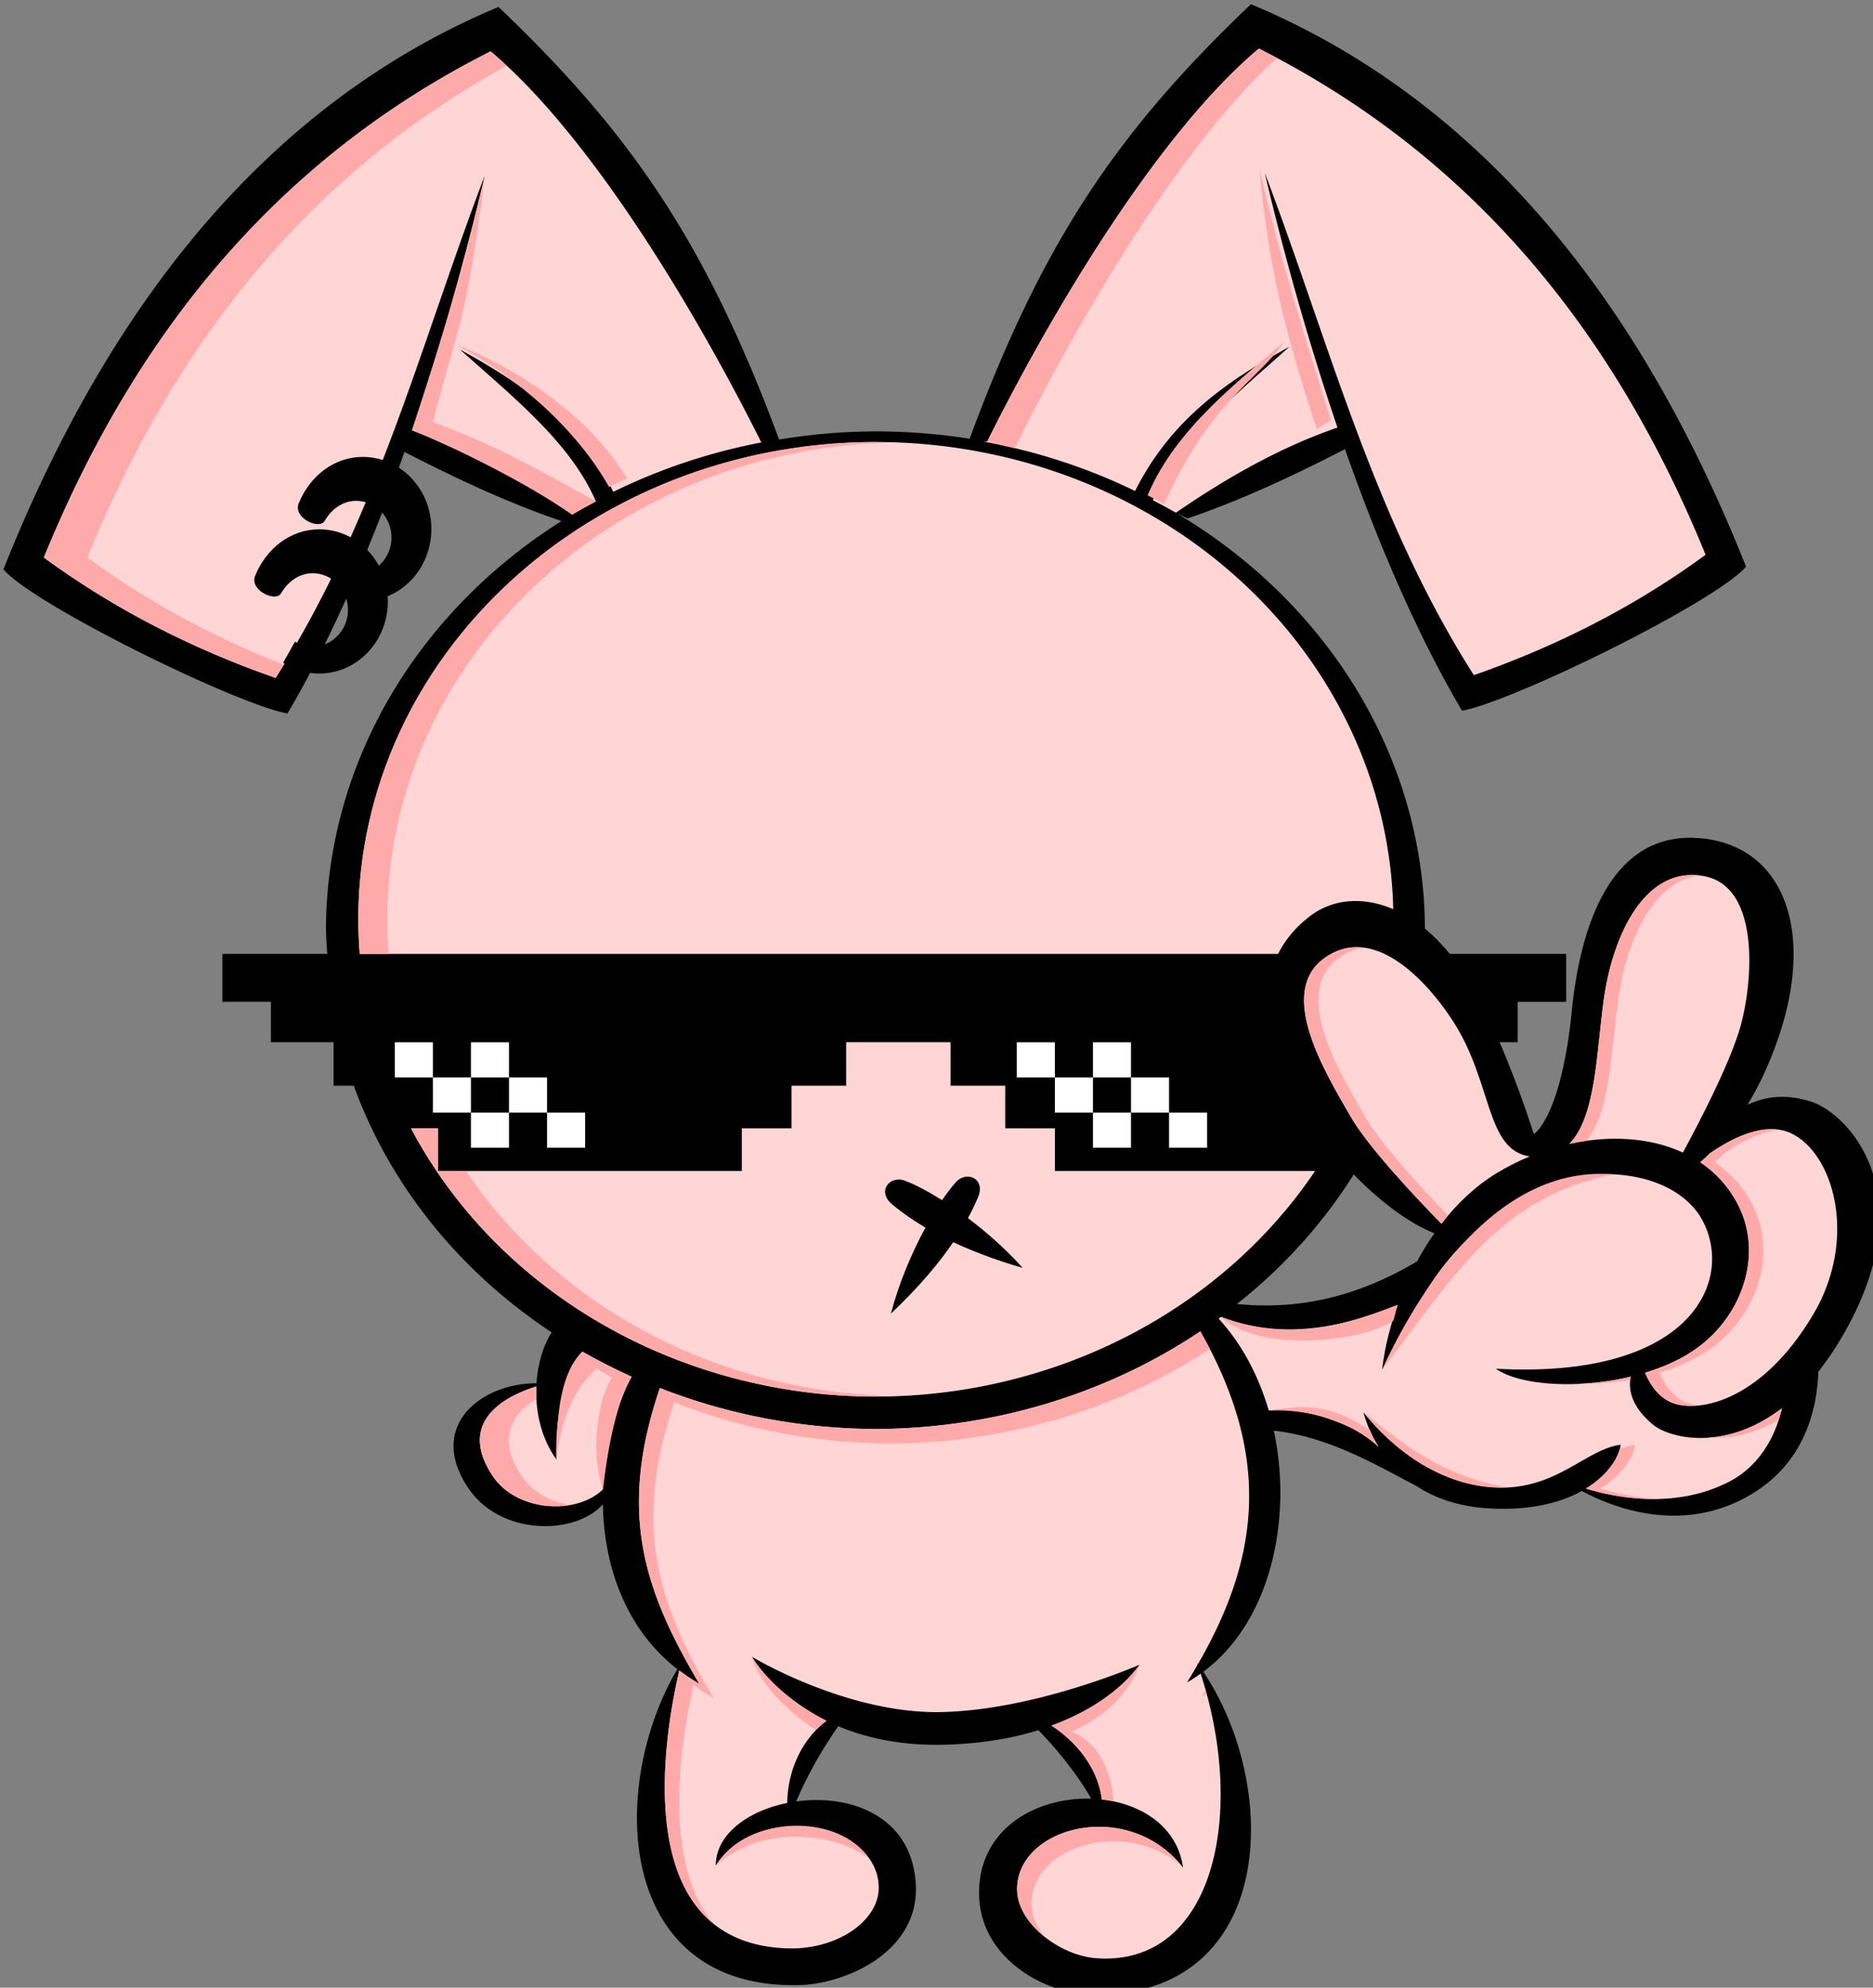 <?xml version="1.0" encoding="UTF-8" standalone="no"?>
<!-- Created with Inkscape (http://www.inkscape.org/) -->

<svg
   xmlns:dc="http://purl.org/dc/elements/1.1/"
   xmlns:cc="http://creativecommons.org/ns#"
   xmlns:rdf="http://www.w3.org/1999/02/22-rdf-syntax-ns#"
   xmlns:svg="http://www.w3.org/2000/svg"
   xmlns="http://www.w3.org/2000/svg"
   xmlns:sodipodi="http://sodipodi.sourceforge.net/DTD/sodipodi-0.dtd"
   xmlns:inkscape="http://www.inkscape.org/namespaces/inkscape"
   width="68.476mm"
   height="72.628mm"
   viewBox="0 0 68.476 72.628"
   version="1.1"
   id="svg8"
   inkscape:version="0.92.4 (unknown)"
   sodipodi:docname="pr-maneiro-logo.svg">
  <rect x="0" y="0" width="68.476" height="72.628" fill="#808080" stroke="none"/>
  <defs
     id="defs2">
    <inkscape:path-effect
       fuse_tolerance="0"
       vertical_pattern="false"
       prop_units="false"
       tang_offset="0"
       normal_offset="0"
       spacing="0"
       scale_y_rel="false"
       prop_scale="0.149"
       copytype="single_stretched"
       pattern="M 0,5 C 0,2.24 2.24,0 5,0 7.76,0 10,2.24 10,5 10,7.76 7.76,10 5,10 2.24,10 0,7.76 0,5 Z"
       is_visible="true"
       id="path-effect1020"
       effect="skeletal" />
    <inkscape:path-effect
       is_visible="true"
       id="path-effect1018"
       effect="spiro" />
    <inkscape:path-effect
       effect="skeletal"
       id="path-effect1014"
       is_visible="true"
       pattern="M 0,5 C 0,2.24 2.24,0 5,0 7.76,0 10,2.24 10,5 10,7.76 7.76,10 5,10 2.24,10 0,7.76 0,5 Z"
       copytype="single_stretched"
       prop_scale="0.149"
       scale_y_rel="false"
       spacing="0"
       normal_offset="0"
       tang_offset="0"
       prop_units="false"
       vertical_pattern="false"
       fuse_tolerance="0" />
    <inkscape:path-effect
       effect="spiro"
       id="path-effect1012"
       is_visible="true" />
    <inkscape:path-effect
       effect="skeletal"
       id="path-effect1007"
       is_visible="true"
       pattern="M 0,5 C 0,2.24 2.24,0 5,0 7.76,0 10,2.24 10,5 10,7.76 7.76,10 5,10 2.24,10 0,7.76 0,5 Z"
       copytype="single_stretched"
       prop_scale="0.142"
       scale_y_rel="false"
       spacing="0"
       normal_offset="0"
       tang_offset="0"
       prop_units="false"
       vertical_pattern="false"
       fuse_tolerance="0" />
    <inkscape:path-effect
       effect="spiro"
       id="path-effect1005"
       is_visible="true" />
  </defs>
  <sodipodi:namedview
     id="base"
     pagecolor="#ffffff"
     bordercolor="#666666"
     borderopacity="1.0"
     inkscape:pageopacity="0.0"
     inkscape:pageshadow="2"
     inkscape:zoom="2.0108464"
     inkscape:cx="-43.622519"
     inkscape:cy="136.0833"
     inkscape:document-units="mm"
     inkscape:current-layer="layer2"
     showgrid="false"
     inkscape:window-width="1920"
     inkscape:window-height="1027"
     inkscape:window-x="0"
     inkscape:window-y="0"
     inkscape:window-maximized="1"
     fit-margin-top="0"
     fit-margin-left="0"
     fit-margin-right="0"
     fit-margin-bottom="0" />
  <g
     inkscape:groupmode="layer"
     id="layer2"
     inkscape:label="draw"
     transform="translate(-79.629,-96.313)">
    <path
       style="opacity:1;fill:#000000;fill-opacity:1;stroke:none;stroke-width:1.002;stroke-linecap:round;stroke-linejoin:round;stroke-miterlimit:4;stroke-dasharray:none;paint-order:stroke fill markers"
       d="m 473.07,364.018 c -18.33,17.463 -28.72,32.623 -38.812,59.926 a 75.813,68.779 0 0 0 -12.988,-1.021 75.813,68.779 0 0 0 -13.297,1.129 c -10.06,-27.124 -20.444,-42.246 -38.711,-59.648 -31.495,13.185 -53.591,40.568 -68.301,77.553 4.24,4.913 32.178,18.615 39.186,19.865 6.354,-10.769 11.735,-23.542 16.139,-36.062 7.125,3.662 14.309,7.031 21.666,9.531 a 75.813,68.779 0 0 0 -32.494,56.412 75.813,68.779 0 0 0 0.18,3.27 h -14.473 v 6.605 h 6.695 v 5.572 h 8.65 v 5.996 h 2.783 a 75.813,68.779 0 0 0 27.299,34.012 c -1.162,1.808 -1.914,4.318 -2.088,7.02 -7.622,-0.032 -15.242,5.926 -9.35,14.535 4.46,6.515 14.709,6.427 18.506,2.143 0.143,8.495 3.111,17.168 10.275,22.736 -9.626,16.332 -8.429,44.126 16.771,43.564 6.471,-0.144 16.711,-4.597 16.119,-14.006 -0.59,-9.371 -9.082,-12.343 -16.49,-11.316 1.558,-3.725 3.724,-7.4 5.795,-10.375 3.863,1.619 8.778,2.732 14.902,2.545 5.059,-0.154 9.258,-0.926 12.711,-1.996 2.446,2.473 5.415,6.137 7.293,9.451 -7.384,-0.239 -15.265,3.933 -15.473,12.645 -0.225,9.425 9.376,14.407 15.848,14.414 25.255,0.026 25.75,-28.739 15.08,-44.566 9.196,-6.802 12.383,-20.869 9.732,-33.246 7.61,0.859 13.96,4.65 19.695,7.643 2.426,1.586 5.614,2.796 9.797,3.061 5.827,0.368 10.059,-0.755 12.992,-2.383 4.279,2.296 14.37,6.339 24.104,0.006 6.909,-4.496 8.383,-11.732 8.533,-16.455 1.453,-1.834 2.88,-3.997 4.248,-6.562 9.904,-18.576 -0.269,-29.085 -5.258,-30.676 -3.526,-1.125 -6.433,-0.686 -8.764,0.449 1.598,-2.641 3.137,-5.84 4.436,-9.773 4.827,-14.627 0.375,-26.084 -11.094,-27.004 -0.372,-0.03 -0.736,-0.047 -1.094,-0.051 -11.082,-0.123 -15.297,11.982 -16.49,23.914 -1.465,14.653 -5.232,16.955 -5.232,16.955 0,0 -1.901,-6.12 -4.721,-12.678 h 2.488 v -5.572 h 6.695 v -6.605 h -16.055 c -1.117,-1.356 -2.266,-2.528 -3.436,-3.486 a 75.813,68.779 0 0 0 -34.242,-57.27 l 1.504,0.707 c 7.374,-2.502 14.574,-5.879 21.715,-9.549 4.404,12.52 9.787,25.293 16.141,36.062 7.007,-1.251 34.946,-14.952 39.186,-19.865 -14.709,-36.985 -36.808,-64.367 -68.303,-77.553 z m 14.174,161.361 c 3.728,3.827 7.748,6.78 11.143,8.113 -0.877,1.248 -1.68,2.544 -2.398,3.875 -7.259,4.307 -15.299,6.831 -24.859,5.879 a 75.813,68.779 0 0 0 16.115,-17.867 z"
       transform="scale(0.265)"
       id="path2251"
       inkscape:export-xdpi="96"
       inkscape:export-ydpi="96"
       inkscape:connector-curvature="0" />
    <path
       style="opacity:1;fill:#ffd5d5;fill-opacity:1;stroke:none;stroke-width:1.002;stroke-linecap:round;stroke-linejoin:round;stroke-miterlimit:4;stroke-dasharray:none;paint-order:stroke fill markers"
       d="m 474.16,370.141 c 26.115,13.173 47.481,35.108 61.633,69.797 -9.558,7 -20.238,12.502 -31.973,16.6 -13.925,-21.875 -19.938,-45.842 -28.844,-69.254 2.229,9.497 5.589,22.07 10.033,35.117 -7.314,2.496 -14.757,6.546 -22.295,11.74 a 75.813,68.779 0 0 0 -3.178,-1.717 c 3.447,-8.223 11.479,-14.557 18.842,-21.168 -8.312,4.575 -16.232,9.813 -21.293,19.891 a 75.813,68.779 0 0 0 -20.973,-6.826 h 0.572 c 8.922,-17.908 23.528,-42.454 37.475,-54.18 z"
       transform="scale(0.265)"
       id="path2249"
       inkscape:export-xdpi="96"
       inkscape:export-ydpi="96"
       inkscape:connector-curvature="0" />
    <path
       style="opacity:1;fill:#ffd5d5;fill-opacity:1;stroke:none;stroke-width:1.002;stroke-linecap:round;stroke-linejoin:round;stroke-miterlimit:4;stroke-dasharray:none;paint-order:stroke fill markers"
       d="m 368.174,370.525 c 13.882,11.671 28.412,36.04 37.346,53.926 a 75.813,68.779 0 0 0 -20.414,6.811 c -5.066,-9.898 -12.916,-15.088 -21.152,-19.621 7.294,6.549 15.245,12.828 18.744,20.939 a 75.813,68.779 0 0 0 -3.268,1.818 c -7.474,-5.131 -14.855,-9.138 -22.107,-11.613 4.445,-13.047 7.806,-25.621 10.035,-35.117 -8.905,23.412 -14.919,47.379 -28.844,69.254 -11.735,-4.097 -22.417,-9.6 -31.975,-16.6 14.152,-34.688 35.52,-56.624 61.635,-69.797 z"
       transform="scale(0.265)"
       id="path2247"
       inkscape:export-xdpi="96"
       inkscape:export-ydpi="96"
       inkscape:connector-curvature="0" />
    <path
       style="opacity:1;fill:#ffd5d5;fill-opacity:1;stroke:none;stroke-width:1.002;stroke-linecap:round;stroke-linejoin:round;stroke-miterlimit:4;stroke-dasharray:none;paint-order:stroke fill markers"
       d="m 421.338,424.393 a 71.417,65.811 0 0 1 71.361,64.41 c -4.286,-1.83 -8.425,-1.334 -11.373,0.881 -2.071,1.556 -3.539,3.344 -4.506,5.287 H 350.113 a 71.417,65.811 0 0 1 -0.193,-4.768 71.417,65.811 0 0 1 71.418,-65.811 z"
       transform="scale(0.265)"
       id="path2245"
       inkscape:export-xdpi="96"
       inkscape:export-ydpi="96"
       inkscape:connector-curvature="0" />
    <path
       style="opacity:1;fill:#ffd5d5;fill-opacity:1;stroke:none;stroke-width:1.002;stroke-linecap:round;stroke-linejoin:round;stroke-miterlimit:4;stroke-dasharray:none;paint-order:stroke fill markers"
       d="m 534.055,484.094 c 0.481,0.007 0.978,0.057 1.488,0.148 8.164,1.465 6.688,15.76 4.814,21.561 -1.601,4.959 -5.218,11.992 -7.699,16.561 -4.498,-2.075 -10.086,-2.43 -15.666,-1.197 3.659,-3.714 3.744,-12.497 4.734,-19.76 1.145,-8.397 5.11,-17.424 12.328,-17.312 z"
       transform="scale(0.265)"
       id="path2243"
       inkscape:export-xdpi="96"
       inkscape:export-ydpi="96"
       inkscape:connector-curvature="0" />
    <path
       style="opacity:1;fill:#ffd5d5;fill-opacity:1;stroke:none;stroke-width:1.002;stroke-linecap:round;stroke-linejoin:round;stroke-miterlimit:4;stroke-dasharray:none;paint-order:stroke fill markers"
       d="m 487.654,494.041 c 5.296,-0.002 10.421,5.739 13.35,10.295 5.409,8.413 4.43,17.674 10.527,18.555 -1.57,0.651 -3.11,1.427 -4.592,2.33 -2.95,1.799 -5.474,4.218 -7.594,6.957 -3.417,-3.488 -10.12,-10.565 -12.576,-14.863 -3.349,-5.861 -10.257,-16.955 -3.559,-21.77 1.465,-1.053 2.961,-1.503 4.443,-1.504 z"
       transform="scale(0.265)"
       id="path2241"
       inkscape:export-xdpi="96"
       inkscape:export-ydpi="96"
       inkscape:connector-curvature="0" />
    <path
       style="opacity:1;fill:#ffd5d5;fill-opacity:1;stroke:none;stroke-width:1.002;stroke-linecap:round;stroke-linejoin:round;stroke-miterlimit:4;stroke-dasharray:none;paint-order:stroke fill markers"
       d="M 417.223,507.148 H 431.625 v 5.996 h 7.543 v 5.881 h 6.852 v 5.883 h 35.895 a 71.417,65.811 0 0 1 -60.576,31.107 71.417,65.811 0 0 1 -64.148,-36.99 h 3.715 v 5.883 h 41.924 v -5.883 h 6.852 v -5.881 h 7.543 z"
       transform="scale(0.265)"
       id="path2239"
       inkscape:export-xdpi="96"
       inkscape:export-ydpi="96"
       inkscape:connector-curvature="0" />
    <path
       style="opacity:1;fill:#ffffff;fill-opacity:1;stroke:none;stroke-width:1.002;stroke-linecap:round;stroke-linejoin:round;stroke-miterlimit:4;stroke-dasharray:none;paint-order:stroke fill markers"
       d="m 354.953,507.162 v 4.846 h 5.252 v -4.846 z m 5.252,4.846 v 4.848 h 5.252 v -4.848 z m 5.252,0 h 5.252 v -4.846 h -5.252 z m 5.252,0 v 4.848 h 5.252 v -4.848 z m 5.252,4.848 v 4.846 h 5.252 v -4.846 z m -5.252,0 h -5.252 v 4.846 h 5.252 z"
       transform="scale(0.265)"
       id="path2237"
       inkscape:export-xdpi="96"
       inkscape:export-ydpi="96"
       inkscape:connector-curvature="0" />
    <path
       style="opacity:1;fill:#ffffff;fill-opacity:1;stroke:none;stroke-width:1.002;stroke-linecap:round;stroke-linejoin:round;stroke-miterlimit:4;stroke-dasharray:none;paint-order:stroke fill markers"
       d="m 440.764,507.162 v 4.846 h 5.252 v -4.846 z m 5.252,4.846 v 4.848 h 5.252 v -4.848 z m 5.252,0 h 5.25 v -4.846 h -5.25 z m 0,4.848 v 4.846 h 5.25 v -4.846 z m 5.252,-4.848 v 4.848 h 5.25 v -4.848 z m 5.25,4.848 v 4.846 h 5.252 v -4.846 z"
       transform="scale(0.265)"
       id="path2233"
       inkscape:export-xdpi="96"
       inkscape:export-ydpi="96"
       inkscape:connector-curvature="0" />
    <path
       style="opacity:1;fill:#ffd5d5;fill-opacity:1;stroke:none;stroke-width:1.002;stroke-linecap:round;stroke-linejoin:round;stroke-miterlimit:4;stroke-dasharray:none;paint-order:stroke fill markers"
       d="m 545.336,519.146 c 0.744,0.046 1.472,0.206 2.162,0.518 5.933,2.678 9.399,14.535 3.115,25.072 -6.992,11.725 -15.467,13.479 -19.205,12.213 -2.108,-0.714 -3.312,-2.674 -3.973,-4.225 2.039,-0.623 3.995,-1.428 5.732,-2.457 7.482,-4.43 10.504,-13.281 7.398,-20.08 -1.262,-2.763 -3.173,-4.912 -5.514,-6.484 0.43,-0.372 0.875,-0.788 1.334,-1.24 2.235,-1.546 5.729,-3.514 8.949,-3.316 z"
       transform="scale(0.265)"
       id="path2229"
       inkscape:export-xdpi="96"
       inkscape:export-ydpi="96"
       inkscape:connector-curvature="0" />
    <path
       style="opacity:1;fill:#ffd5d5;fill-opacity:1;stroke:none;stroke-width:1.002;stroke-linecap:round;stroke-linejoin:round;stroke-miterlimit:4;stroke-dasharray:none;paint-order:stroke fill markers"
       d="m 522.758,525.355 c 5.601,0.172 10.642,2.452 12.725,6.598 4.226,8.415 -2.033,21.68 -28.617,20.215 3.161,2.269 11.194,2.871 18.598,1.094 -0.349,1.713 0.025,4.095 3.102,6.641 2.146,1.775 9.799,3.828 17.768,-2.299 -0.691,2.979 -2.523,7.748 -7.467,10.232 -7.418,3.728 -15.504,2.104 -19.59,0.857 3.14,-1.923 4.616,-4.416 4.791,-6.045 -4.901,0.654 -8.927,6.373 -17.482,5.891 -10.187,-0.574 -16.653,-9.139 -17.977,-10.316 0,0 0.471,2.146 2.057,4.705 l -1.934,-1.721 c -5.391,-2.79 -9.56,-3.605 -13.209,-3.277 -1.398,-4.774 -3.699,-9.182 -6.912,-12.66 a 75.813,68.779 0 0 0 0.322,-0.258 c 6.404,2.454 14.109,2.639 24.381,-1.645 -1.115,3.107 -1.828,6.174 -2.146,8.904 4.142,-5.62 5.46,-14.837 18.633,-23.375 3.907,-2.532 8.602,-3.674 12.959,-3.541 z"
       transform="scale(0.265)"
       id="path2227"
       inkscape:export-xdpi="96"
       inkscape:export-ydpi="96"
       inkscape:connector-curvature="0" />
    <path
       style="opacity:1;fill:#000000;fill-opacity:1;stroke:none;stroke-width:1.002;stroke-linecap:round;stroke-linejoin:round;stroke-miterlimit:4;stroke-dasharray:none;paint-order:stroke fill markers"
       d="m 433.965,525.682 c -0.542,0.005 -1.118,0.239 -1.574,0.736 -0.614,0.67 -1.269,1.543 -1.934,2.51 -1.912,-1.206 -3.707,-2.157 -5.17,-2.697 -2.025,-0.748 -3.909,1.468 -1.688,3.301 0.81,0.669 2.272,1.826 4.561,3.178 -1.912,3.519 -3.698,7.749 -4.758,11.855 4.087,-3.862 6.775,-7.18 8.594,-9.846 2.522,1.179 5.64,2.405 9.576,3.549 -2.225,-2.502 -4.892,-4.86 -7.545,-6.861 0.656,-1.213 1.097,-2.187 1.371,-2.824 0.783,-1.819 -0.242,-2.912 -1.434,-2.9 z"
       transform="scale(0.265)"
       id="path2223"
       inkscape:export-xdpi="96"
       inkscape:export-ydpi="96"
       inkscape:connector-curvature="0" />
    <path
       style="opacity:1;fill:#ffd5d5;fill-opacity:1;stroke:none;stroke-width:1.002;stroke-linecap:round;stroke-linejoin:round;stroke-miterlimit:4;stroke-dasharray:none;paint-order:stroke fill markers"
       d="m 466.084,547.016 c 9.887,17.368 8.121,31.259 -0.328,45.885 -0.044,-0.06 -0.084,-0.126 -0.129,-0.186 0.03,0.086 0.056,0.172 0.086,0.258 -0.469,0.81 -0.946,1.622 -1.455,2.438 0.654,-0.363 1.272,-0.771 1.875,-1.197 6.365,19.523 1.75,40.349 -14.338,39.242 -5.08,-0.349 -10.812,-4.742 -10.982,-9.264 -0.332,-8.803 15.222,-13.014 22.887,-3.242 -0.786,-5.626 -5.698,-8.765 -11.203,-9.389 -0.41,-3.81 -3.211,-7.935 -6.943,-10.182 8.903,-3.269 12.148,-8.398 12.148,-8.398 0,0 -14.286,6.259 -27.348,6.531 -13.062,0.272 -26.125,-7.619 -26.125,-7.619 0,0 2.976,5.225 10.273,8.816 -3.582,2.749 -5.346,7.073 -5.41,11.334 -5.364,1.088 -9.859,4.285 -9.855,8.635 5.624,-8.956 22.539,-5.969 22.479,3.105 -0.03,4.525 -5.752,8.539 -12.615,8.311 -21.449,-0.715 -17.313,-27.941 -14.896,-38.311 0.86,0.65 1.77,1.262 2.75,1.818 -7.543,-12.779 -11.318,-23.506 -5.43,-40.775 a 75.813,68.779 0 0 0 29.746,5.652 75.813,68.779 0 0 0 44.814,-13.463 z"
       transform="scale(0.265)"
       id="path2221"
       inkscape:export-xdpi="96"
       inkscape:export-ydpi="96"
       inkscape:connector-curvature="0" />
    <path
       style="opacity:1;fill:#ffd5d5;fill-opacity:1;stroke:none;stroke-width:1.002;stroke-linecap:round;stroke-linejoin:round;stroke-miterlimit:4;stroke-dasharray:none;paint-order:stroke fill markers"
       d="m 380.822,549.803 a 75.813,68.779 0 0 0 6.805,3.469 c -2.285,4.291 -3.738,9.799 -3.947,15.516 -3.55,3.547 -11.891,3.204 -15.252,-1.873 -4.104,-6.199 -0.479,-10.235 6.055,-12.305 -0.142,3.454 0.658,7.162 2.775,10.064 -0.214,-5.615 0.915,-11.152 3.564,-14.871 z"
       transform="scale(0.265)"
       id="path995"
       inkscape:export-xdpi="96"
       inkscape:export-ydpi="96"
       inkscape:connector-curvature="0" />
    <path
       style="opacity:1;fill:#000000;fill-opacity:1;stroke:none;stroke-width:0.125;stroke-linecap:round;stroke-linejoin:round;stroke-miterlimit:4;stroke-dasharray:none;paint-order:stroke fill markers"
       d="m 91.301,115.654 c -1.041,2.7e-4 -1.937,0.691 -2.344,1.7 -0.213,0.528 0.754,0.976 0.949,0.639 0.25,-0.434 0.665,-0.733 1.152,-0.734 0.714,0 1.293,0.599 1.293,1.339 -9.8e-5,0.74 -0.579,1.339 -1.293,1.339 -0.226,-5.3e-4 -0.448,-0.062 -0.643,-0.179 -0.214,0.377 -0.33,0.583 -0.434,0.768 0.396,0.259 0.854,0.397 1.32,0.397 1.385,-1.3e-4 2.507,-1.18 2.507,-2.635 -2.28e-4,-1.455 -1.123,-2.634 -2.507,-2.634 z"
       id="path2209"
       inkscape:connector-curvature="0"
       sodipodi:nodetypes="csscccccccc"
       inkscape:export-xdpi="96"
       inkscape:export-ydpi="96" />
    <path
       sodipodi:nodetypes="csscccccccc"
       inkscape:connector-curvature="0"
       id="path2215"
       d="m 92.893,113.008 c -1.041,2.7e-4 -1.937,0.691 -2.344,1.7 -0.213,0.528 0.754,0.976 0.949,0.639 0.25,-0.434 0.665,-0.733 1.152,-0.734 0.714,0 1.293,0.599 1.293,1.339 -9.8e-5,0.74 -0.579,1.339 -1.293,1.339 -0.226,-5.3e-4 -0.448,-0.062 -0.643,-0.179 -0.214,0.377 -0.33,0.583 -0.434,0.768 0.396,0.259 0.854,0.397 1.32,0.397 1.385,-1.3e-4 2.507,-1.18 2.507,-2.635 -2.28e-4,-1.455 -1.123,-2.634 -2.507,-2.634 z"
       style="opacity:1;fill:#000000;fill-opacity:1;stroke:none;stroke-width:0.125;stroke-linecap:round;stroke-linejoin:round;stroke-miterlimit:4;stroke-dasharray:none;paint-order:stroke fill markers"
       inkscape:export-xdpi="96"
       inkscape:export-ydpi="96" />
    <path
       style="opacity:1;fill:#ffaaaa;fill-opacity:1;stroke:none;stroke-width:1.002;stroke-linecap:round;stroke-linejoin:round;stroke-miterlimit:4;stroke-dasharray:none;paint-order:stroke fill markers"
       d="m 368.174,370.525 c -26.115,13.173 -47.483,35.108 -61.635,69.797 9.558,7 20.24,12.502 31.975,16.6 0.384,-0.604 0.741,-1.215 1.113,-1.822 -9.827,-3.862 -18.875,-8.763 -27.088,-14.777 13.465,-33.004 33.466,-54.457 57.869,-67.809 -0.746,-0.695 -1.491,-1.363 -2.234,-1.988 z"
       transform="scale(0.265)"
       id="path2264"
       inkscape:export-xdpi="96"
       inkscape:export-ydpi="96"
       inkscape:connector-curvature="0" />
    <path
       style="opacity:1;fill:#ffaaaa;fill-opacity:1;stroke:none;stroke-width:1.002;stroke-linecap:round;stroke-linejoin:round;stroke-miterlimit:4;stroke-dasharray:none;paint-order:stroke fill markers"
       d="m 367.357,387.668 c -2.822,12.764 -5.919,22.451 -10.035,35.117 6.256,2.49 15.692,7.208 22.107,11.613 1.072,-0.631 2.162,-1.237 3.268,-1.818 -13.444,-7.579 -17.392,-8.987 -22.467,-10.945 3.425,-13.434 4.645,-13.624 7.127,-33.967 z"
       transform="scale(0.265)"
       id="path2262"
       inkscape:connector-curvature="0"
       sodipodi:nodetypes="cccccc"
       inkscape:export-xdpi="96"
       inkscape:export-ydpi="96" />
    <path
       style="opacity:1;fill:#ffaaaa;fill-opacity:1;stroke:none;stroke-width:0.265;stroke-linecap:round;stroke-linejoin:round;stroke-miterlimit:4;stroke-dasharray:none;paint-order:stroke fill markers"
       d="m 96.296,108.913 c 2.573,1.356 4.563,3.342 5.597,5.191 0.211,-0.098 0.449,-0.215 0.664,-0.306 -1.339,-2.258 -4.004,-4.038 -6.26,-4.885 z"
       id="path2260"
       inkscape:connector-curvature="0"
       sodipodi:nodetypes="cccc"
       inkscape:export-xdpi="96"
       inkscape:export-ydpi="96" />
    <path
       style="opacity:1;fill:#ffaaaa;fill-opacity:1;stroke:none;stroke-width:1.002;stroke-linecap:round;stroke-linejoin:round;stroke-miterlimit:4;stroke-dasharray:none;paint-order:stroke fill markers"
       d="m 474.16,370.141 c -13.947,11.725 -28.552,36.272 -37.475,54.18 l 3.785,0.931 c 8.605,-17.271 22.713,-41.644 36.201,-53.808 -0.833,-0.443 -1.669,-0.878 -2.512,-1.303 z"
       transform="scale(0.265)"
       id="path2276"
       inkscape:connector-curvature="0"
       sodipodi:nodetypes="ccccc"
       inkscape:export-xdpi="96"
       inkscape:export-ydpi="96" />
    <path
       style="opacity:1;fill:#ffaaaa;fill-opacity:1;stroke:none;stroke-width:0.265;stroke-linecap:round;stroke-linejoin:round;stroke-miterlimit:4;stroke-dasharray:none;paint-order:stroke fill markers"
       d="m 125.671,102.469 c 0.341,3.749 1.033,6.305 2.102,9.524 l 0.514,-0.333 c -0.971,-3.092 -1.838,-5.822 -2.616,-9.191 z"
       id="path2274"
       inkscape:connector-curvature="0"
       sodipodi:nodetypes="cccc"
       inkscape:export-xdpi="96"
       inkscape:export-ydpi="96" />
    <path
       style="opacity:1;fill:#ffaaaa;fill-opacity:1;stroke:none;stroke-width:0.265;stroke-linecap:round;stroke-linejoin:round;stroke-miterlimit:4;stroke-dasharray:none;paint-order:stroke fill markers"
       d="m 126.571,108.811 c -1.533,1.331 -3.965,3.146 -4.985,5.601 l 0.608,0.319 c 1.711,-3.807 3.476,-4.566 4.377,-5.92 z"
       id="path2267"
       inkscape:connector-curvature="0"
       sodipodi:nodetypes="cccc"
       inkscape:export-xdpi="96"
       inkscape:export-ydpi="96" />
    <path
       style="opacity:1;fill:#ffaaaa;fill-opacity:1;stroke:none;stroke-width:1.002;stroke-linecap:round;stroke-linejoin:round;stroke-miterlimit:4;stroke-dasharray:none;paint-order:stroke fill markers"
       d="m 421.338,424.393 c -39.443,-3.7e-4 -71.417,29.464 -71.418,65.811 0.002,1.591 0.066,3.181 0.193,4.768 h 4 c -0.127,-1.587 -0.191,-3.177 -0.193,-4.768 0.024,-35.485 30.574,-64.563 69.061,-65.734 -0.547,-0.031 -1.095,-0.057 -1.643,-0.076 z"
       transform="scale(0.265)"
       id="path2278"
       inkscape:connector-curvature="0"
       sodipodi:nodetypes="ccccccc"
       inkscape:export-xdpi="96"
       inkscape:export-ydpi="96" />
    <path
       style="opacity:1;fill:#ffaaaa;fill-opacity:1;stroke:none;stroke-width:1.002;stroke-linecap:round;stroke-linejoin:round;stroke-miterlimit:4;stroke-dasharray:none;paint-order:stroke fill markers"
       d="m 357.189,519.025 c 11.954,22.614 36.851,36.97 64.148,36.99 0.745,-0.017 1.49,-0.044 2.234,-0.082 -24.018,-0.568 -46.117,-12.226 -58.809,-31.025 h -3.859 v -5.883 z"
       transform="scale(0.265)"
       id="path2284"
       inkscape:connector-curvature="0"
       sodipodi:nodetypes="ccccccc"
       inkscape:export-xdpi="96"
       inkscape:export-ydpi="96" />
    <path
       style="opacity:1;fill:#ffaaaa;fill-opacity:1;stroke:none;stroke-width:1.002;stroke-linecap:round;stroke-linejoin:round;stroke-miterlimit:4;stroke-dasharray:none;paint-order:stroke fill markers"
       d="m 380.822,549.803 c -2.859,2.823 -3.564,8.137 -3.564,14.871 0.784,-6.908 3.297,-10.563 5.537,-12.492 0.759,0.467 2.148,1.168 2.045,1.338 -2.153,3.555 -2.8,10.765 -1.16,15.268 0.912,-8.036 2.469,-13.062 3.947,-15.516 -2.541,-1.173 -4.949,-2.398 -6.805,-3.469 z"
       transform="scale(0.265)"
       id="path2296"
       inkscape:connector-curvature="0"
       sodipodi:nodetypes="ccccccc"
       inkscape:export-xdpi="96"
       inkscape:export-ydpi="96" />
    <path
       style="opacity:1;fill:#ffaaaa;fill-opacity:1;stroke:none;stroke-width:1.002;stroke-linecap:round;stroke-linejoin:round;stroke-miterlimit:4;stroke-dasharray:none;paint-order:stroke fill markers"
       d="m 374.482,554.609 c -6.534,2.07 -10.158,6.105 -6.055,12.305 2.287,3.455 6.877,4.712 10.697,4.049 -2.648,-0.44 -5.18,-1.757 -6.697,-4.049 -3.16,-4.773 -1.727,-8.259 2.076,-10.557 -0.031,-0.586 -0.045,-1.171 -0.021,-1.748 z"
       transform="scale(0.265)"
       id="path2289"
       inkscape:export-xdpi="96"
       inkscape:export-ydpi="96"
       inkscape:connector-curvature="0" />
    <path
       style="opacity:1;fill:#ffaaaa;fill-opacity:1;stroke:none;stroke-width:1.002;stroke-linecap:round;stroke-linejoin:round;stroke-miterlimit:4;stroke-dasharray:none;paint-order:stroke fill markers"
       d="m 466.084,547.016 a 75.813,68.779 0 0 1 -44.814,13.463 75.813,68.779 0 0 1 -29.746,-5.652 c -5.888,17.27 -2.113,27.996 5.43,40.775 -0.98,-0.557 -1.89,-1.168 -2.75,-1.818 -1.917,8.225 -4.902,27.045 4.645,34.838 -7.088,-8.648 -4.413,-25.25 -2.645,-32.838 0.86,0.65 1.77,1.262 2.75,1.818 -7.543,-12.779 -11.318,-23.506 -5.43,-40.775 a 75.813,68.779 0 0 0 29.746,5.652 75.813,68.779 0 0 0 44.133,-13.021 c -0.416,-0.807 -0.85,-1.619 -1.318,-2.441 z"
       transform="scale(0.265)"
       id="path2320"
       inkscape:export-xdpi="96"
       inkscape:export-ydpi="96"
       inkscape:connector-curvature="0" />
    <path
       style="opacity:1;fill:#ffaaaa;fill-opacity:1;stroke:none;stroke-width:1.002;stroke-linecap:round;stroke-linejoin:round;stroke-miterlimit:4;stroke-dasharray:none;paint-order:stroke fill markers"
       d="m 457.701,592.98 c -3.142,4.185 -7.405,6.628 -12.148,8.398 0.862,0.519 1.063,0.541 1.808,1.234 8.582,-3.273 10.341,-9.632 10.341,-9.632 z"
       transform="scale(0.265)"
       id="path2318"
       inkscape:connector-curvature="0"
       sodipodi:nodetypes="cccc"
       inkscape:export-xdpi="96"
       inkscape:export-ydpi="96" />
    <path
       style="opacity:1;fill:#ffaaaa;fill-opacity:1;stroke:none;stroke-width:1.002;stroke-linecap:round;stroke-linejoin:round;stroke-miterlimit:4;stroke-dasharray:none;paint-order:stroke fill markers"
       d="m 466.814,596.477 c -0.187,0.311 -0.362,0.621 -0.557,0.934 0.238,-0.132 0.468,-0.275 0.697,-0.418 -0.047,-0.172 -0.092,-0.344 -0.141,-0.516 z"
       transform="scale(0.265)"
       id="path2316"
       inkscape:export-xdpi="96"
       inkscape:export-ydpi="96"
       inkscape:connector-curvature="0" />
    <path
       style="opacity:1;fill:#ffaaaa;fill-opacity:1;stroke:none;stroke-width:1.002;stroke-linecap:round;stroke-linejoin:round;stroke-miterlimit:4;stroke-dasharray:none;paint-order:stroke fill markers"
       d="m 404.228,591.893 c 1.238,4.423 6.222,8.462 8.79,10.064 0.206,-0.18 1.264,-1.079 1.484,-1.248 -2.632,-1.295 -7.777,-4.602 -10.273,-8.816 z"
       transform="scale(0.265)"
       id="path2314"
       inkscape:connector-curvature="0"
       sodipodi:nodetypes="cccc"
       inkscape:export-xdpi="96"
       inkscape:export-ydpi="96" />
    <path
       style="opacity:1;fill:#ffaaaa;fill-opacity:1;stroke:none;stroke-width:1.002;stroke-linecap:round;stroke-linejoin:round;stroke-miterlimit:4;stroke-dasharray:none;paint-order:stroke fill markers"
       d="m 445.553,601.379 c 1.808,1.234 6.174,4.481 6.943,10.182 0.556,0.063 1.102,0.159 1.643,0.273 -0.655,-6.67 -3.756,-9.653 -8.586,-10.455 z"
       transform="scale(0.265)"
       id="path2312"
       inkscape:connector-curvature="0"
       sodipodi:nodetypes="cccc"
       inkscape:export-xdpi="96"
       inkscape:export-ydpi="96" />
    <path
       style="opacity:1;fill:#ffaaaa;fill-opacity:1;stroke:none;stroke-width:1.002;stroke-linecap:round;stroke-linejoin:round;stroke-miterlimit:4;stroke-dasharray:none;paint-order:stroke fill markers"
       d="m 399.236,620.678 c 6.634,-5.941 16.922,-4.343 21.191,-0.928 -4.066,-6.185 -16.531,-6.303 -21.191,0.928 z"
       transform="scale(0.265)"
       id="path2310"
       inkscape:connector-curvature="0"
       sodipodi:nodetypes="ccc"
       inkscape:export-xdpi="96"
       inkscape:export-ydpi="96" />
    <path
       style="opacity:1;fill:#ffaaaa;fill-opacity:1;stroke:none;stroke-width:1.002;stroke-linecap:round;stroke-linejoin:round;stroke-miterlimit:4;stroke-dasharray:none;paint-order:stroke fill markers"
       d="m 452.045,615.334 c -6.027,0.024 -11.43,3.631 -11.232,8.857 0.087,2.301 1.617,4.567 3.766,6.285 -1.042,-1.322 -1.709,-2.795 -1.766,-4.285 -0.302,-7.999 12.514,-12.204 20.607,-5.574 -3.095,-3.724 -7.371,-5.299 -11.375,-5.283 z"
       transform="scale(0.265)"
       id="path2308"
       inkscape:export-xdpi="96"
       inkscape:export-ydpi="96"
       inkscape:connector-curvature="0" />
    <path
       style="opacity:1;fill:#ffaaaa;fill-opacity:1;stroke:none;stroke-width:1.002;stroke-linecap:round;stroke-linejoin:round;stroke-miterlimit:4;stroke-dasharray:none;paint-order:stroke fill markers"
       d="m 487.654,494.041 c -1.483,4.9e-4 -2.978,0.451 -4.443,1.504 -6.698,4.815 0.209,15.908 3.559,21.77 2.456,4.298 9.159,11.375 12.576,14.863 0.297,-0.383 0.604,-0.759 0.916,-1.129 -3.591,-3.713 -9.254,-9.817 -11.492,-13.734 -3.349,-5.861 -10.257,-16.955 -3.559,-21.77 1.152,-0.828 2.322,-1.27 3.49,-1.428 -0.348,-0.048 -0.697,-0.076 -1.047,-0.076 z"
       transform="scale(0.265)"
       id="path2322"
       inkscape:export-xdpi="96"
       inkscape:export-ydpi="96"
       inkscape:connector-curvature="0" />
    <path
       style="opacity:1;fill:#ffaaaa;fill-opacity:1;stroke:none;stroke-width:1.002;stroke-linecap:round;stroke-linejoin:round;stroke-miterlimit:4;stroke-dasharray:none;paint-order:stroke fill markers"
       d="m 534.055,484.094 c -7.218,-0.112 -11.183,8.915 -12.328,17.312 -0.99,7.262 -1.075,16.046 -4.734,19.76 0.787,-0.174 1.573,-0.308 2.357,-0.418 3.298,-3.917 3.421,-12.331 4.377,-19.342 1.084,-7.951 4.699,-16.46 11.207,-17.248 -0.298,-0.035 -0.592,-0.06 -0.879,-0.065 z"
       transform="scale(0.265)"
       id="path2334"
       inkscape:export-xdpi="96"
       inkscape:export-ydpi="96"
       inkscape:connector-curvature="0" />
    <path
       style="opacity:1;fill:#ffaaaa;fill-opacity:1;stroke:none;stroke-width:1.002;stroke-linecap:round;stroke-linejoin:round;stroke-miterlimit:4;stroke-dasharray:none;paint-order:stroke fill markers"
       d="m 545.336,519.146 c -3.221,-0.197 -6.714,1.77 -8.949,3.316 -0.459,0.452 -0.904,0.868 -1.334,1.24 2.341,1.572 4.252,3.721 5.514,6.484 3.105,6.799 0.084,15.65 -7.398,20.08 -1.738,1.029 -3.693,1.834 -5.732,2.457 0.66,1.551 1.865,3.511 3.973,4.225 0.889,0.301 2.05,0.423 3.391,0.289 -0.511,-0.057 -0.984,-0.151 -1.391,-0.289 -2.108,-0.714 -3.312,-2.674 -3.973,-4.225 2.039,-0.623 3.995,-1.428 5.732,-2.457 7.482,-4.43 10.504,-13.281 7.398,-20.08 -1.262,-2.763 -3.173,-4.912 -5.514,-6.484 0.43,-0.372 0.875,-0.788 1.334,-1.24 1.887,-1.305 4.672,-2.899 7.432,-3.248 -0.161,-0.021 -0.32,-0.058 -0.482,-0.068 z"
       transform="scale(0.265)"
       id="path2336"
       inkscape:export-xdpi="96"
       inkscape:export-ydpi="96"
       inkscape:connector-curvature="0" />
    <path
       style="opacity:1;fill:#ffaaaa;fill-opacity:1;stroke:none;stroke-width:1.002;stroke-linecap:round;stroke-linejoin:round;stroke-miterlimit:4;stroke-dasharray:none;paint-order:stroke fill markers"
       d="m 522.758,525.355 c -14.472,-1.048 -25.249,13.229 -31.592,26.916 9.524,-12.03 15.54,-23.569 31.875,-26.9 -0.095,-0.004 -0.188,-0.013 -0.283,-0.016 z"
       transform="scale(0.265)"
       id="path2362"
       inkscape:connector-curvature="0"
       sodipodi:nodetypes="ccccc"
       inkscape:export-xdpi="96"
       inkscape:export-ydpi="96" />
    <path
       style="opacity:1;fill:#ffaaaa;fill-opacity:1;stroke:none;stroke-width:1.002;stroke-linecap:round;stroke-linejoin:round;stroke-miterlimit:4;stroke-dasharray:none;paint-order:stroke fill markers"
       d="m 493.312,543.367 c -5.914,2.184 -14.23,5.545 -24.381,1.645 6.007,5.441 20.593,3.056 23.798,0.503 0.1,-0.298 0.475,-1.848 0.582,-2.147 z"
       transform="scale(0.265)"
       id="path2360"
       inkscape:connector-curvature="0"
       sodipodi:nodetypes="cccc"
       inkscape:export-xdpi="96"
       inkscape:export-ydpi="96" />
    <path
       style="opacity:1;fill:#ffaaaa;fill-opacity:1;stroke:none;stroke-width:1.002;stroke-linecap:round;stroke-linejoin:round;stroke-miterlimit:4;stroke-dasharray:none;paint-order:stroke fill markers"
       d="m 508.865,552.168 c 0.041,0.029 0.092,0.055 0.135,0.084 0.996,0.026 1.96,0.032 2.895,0.016 -0.982,-0.013 -1.985,-0.042 -3.029,-0.1 z"
       transform="scale(0.265)"
       id="path2356"
       inkscape:export-xdpi="96"
       inkscape:export-ydpi="96"
       inkscape:connector-curvature="0" />
    <path
       style="opacity:1;fill:#ffaaaa;fill-opacity:1;stroke:none;stroke-width:1.002;stroke-linecap:round;stroke-linejoin:round;stroke-miterlimit:4;stroke-dasharray:none;paint-order:stroke fill markers"
       d="m 525.463,553.262 c -2.553,0.613 -5.171,0.924 -7.648,1 2.397,0.062 4.991,-0.108 7.59,-0.576 0.018,-0.143 0.031,-0.289 0.059,-0.424 z"
       transform="scale(0.265)"
       id="path2354"
       inkscape:export-xdpi="96"
       inkscape:export-ydpi="96"
       inkscape:connector-curvature="0" />
    <path
       style="opacity:1;fill:#ffaaaa;fill-opacity:1;stroke:none;stroke-width:1.002;stroke-linecap:round;stroke-linejoin:round;stroke-miterlimit:4;stroke-dasharray:none;paint-order:stroke fill markers"
       d="m 546.332,557.604 c -3.663,2.816 -7.254,3.893 -10.279,4.074 2.747,0.194 6.19,-0.354 9.812,-2.439 0.188,-0.578 0.351,-1.137 0.467,-1.635 z"
       transform="scale(0.265)"
       id="path2352"
       inkscape:export-xdpi="96"
       inkscape:export-ydpi="96"
       inkscape:connector-curvature="0" />
    <path
       style="opacity:1;fill:#ffaaaa;fill-opacity:1;stroke:none;stroke-width:1.002;stroke-linecap:round;stroke-linejoin:round;stroke-miterlimit:4;stroke-dasharray:none;paint-order:stroke fill markers"
       d="m 475.521,557.93 c 5.996,-0.255 11.408,1.675 15.143,4.998 -0.536,-0.865 -0.907,-1.638 -1.213,-2.342 -5.726,-3.554 -8.539,-3.46 -13.93,-2.656 z"
       transform="scale(0.265)"
       id="path2350"
       inkscape:connector-curvature="0"
       sodipodi:nodetypes="cccc"
       inkscape:export-xdpi="96"
       inkscape:export-ydpi="96" />
    <path
       style="opacity:1;fill:#ffaaaa;fill-opacity:1;stroke:none;stroke-width:1.002;stroke-linecap:round;stroke-linejoin:round;stroke-miterlimit:4;stroke-dasharray:none;paint-order:stroke fill markers"
       d="m 508.508,568.531 c -10.681,0.435 -17.861,-7.757 -19.9,-10.308 3.518,2.476 9.425,8.543 19.9,10.308 z"
       id="path2348"
       transform="scale(0.265)"
       inkscape:connector-curvature="0"
       sodipodi:nodetypes="ccc"
       inkscape:export-xdpi="96"
       inkscape:export-ydpi="96" />
    <path
       style="opacity:1;fill:#ffaaaa;fill-opacity:1;stroke:none;stroke-width:1.002;stroke-linecap:round;stroke-linejoin:round;stroke-miterlimit:4;stroke-dasharray:none;paint-order:stroke fill markers"
       d="m 526.066,562.648 c -0.718,0.096 -1.417,0.31 -2.115,0.588 -0.421,1.601 -1.892,3.752 -4.676,5.457 2.374,0.724 6.103,1.569 10.264,1.424 -3.341,-0.126 -6.277,-0.818 -8.264,-1.424 3.14,-1.923 4.616,-4.416 4.791,-6.045 z"
       transform="scale(0.265)"
       id="path2341"
       inkscape:export-xdpi="96"
       inkscape:export-ydpi="96"
       inkscape:connector-curvature="0" />
  </g>
</svg>
